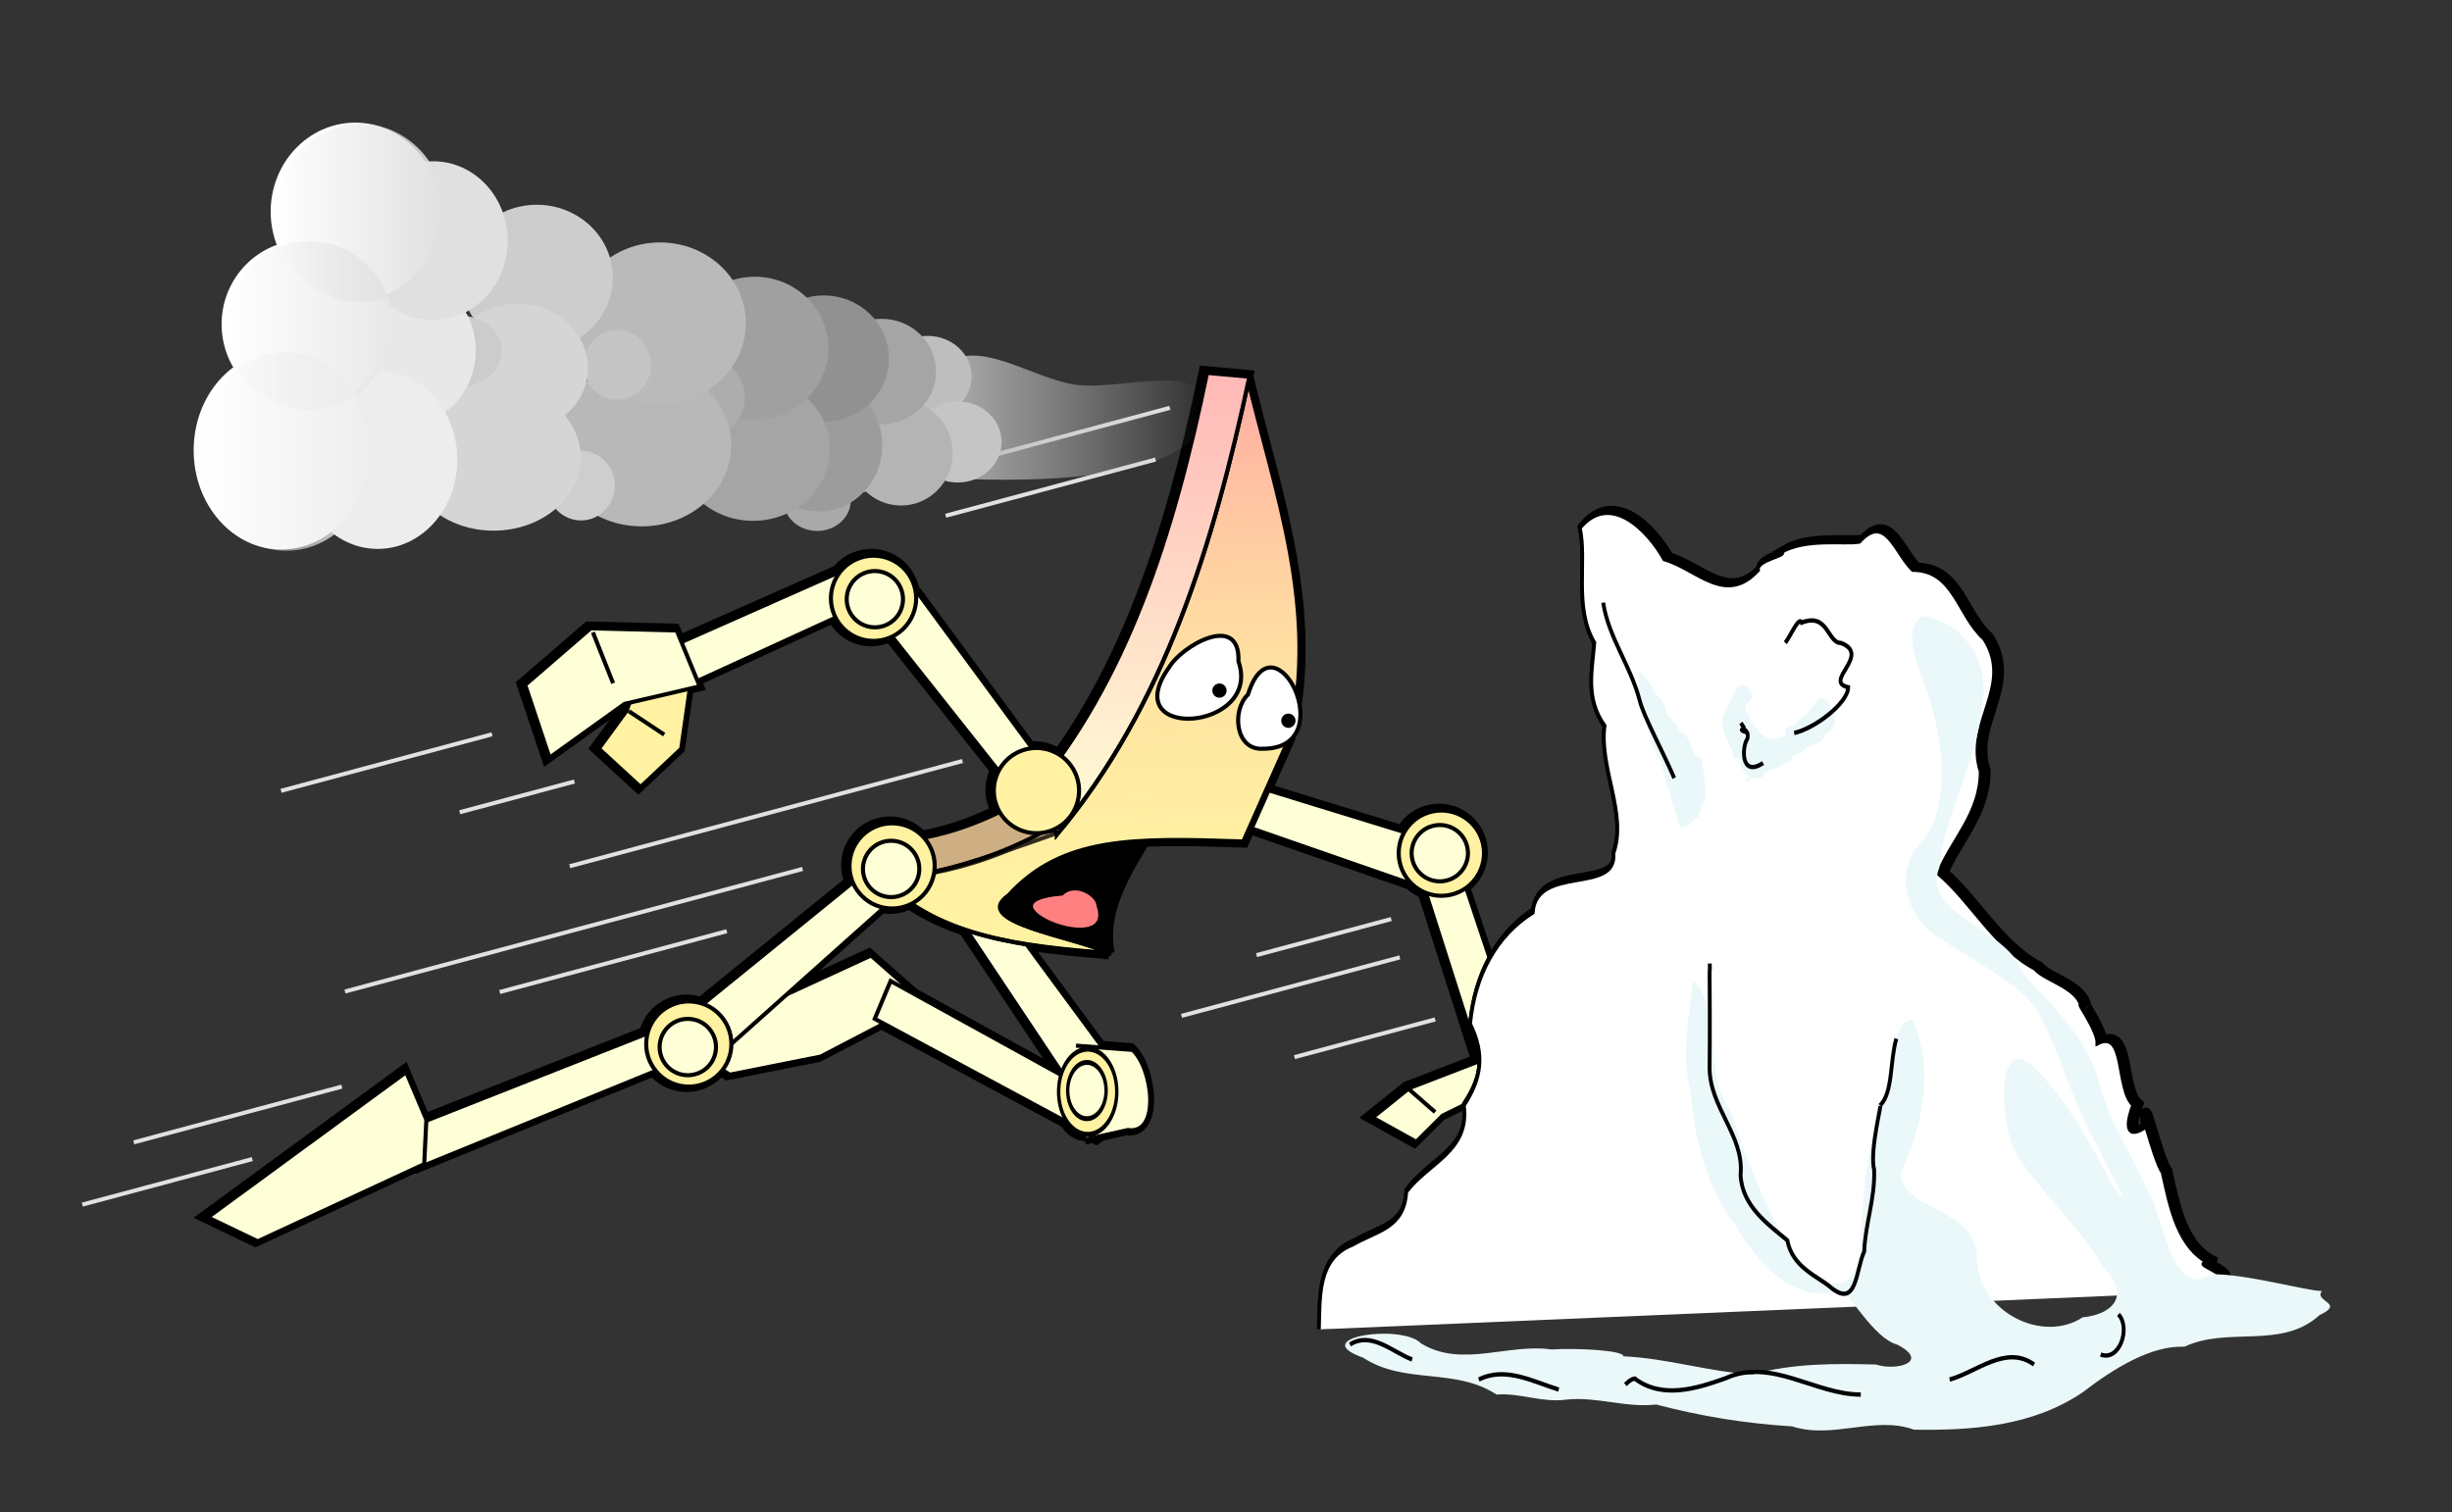 <?xml version="1.0" encoding="UTF-8" standalone="no"?>
<!-- Created with Inkscape (http://www.inkscape.org/) -->

<svg
   width="599.665"
   height="369.93"
   id="svg41731"
   version="1.1"
   inkscape:version="1.1 (c4e8f9e, 2021-05-24)"
   sodipodi:docname="r-2022-Thermal-throttling.svg"
   xmlns:inkscape="http://www.inkscape.org/namespaces/inkscape"
   xmlns:sodipodi="http://sodipodi.sourceforge.net/DTD/sodipodi-0.dtd"
   xmlns:xlink="http://www.w3.org/1999/xlink"
   xmlns="http://www.w3.org/2000/svg"
   xmlns:svg="http://www.w3.org/2000/svg"
   xmlns:rdf="http://www.w3.org/1999/02/22-rdf-syntax-ns#"
   xmlns:cc="http://creativecommons.org/ns#"
   xmlns:dc="http://purl.org/dc/elements/1.1/">
  <rect width="100%" height="100%" fill="#333333" stroke="none"/>
  <defs
     id="defs41733">
    <linearGradient
       inkscape:collect="always"
       id="linearGradient9470">
      <stop
         style="stop-color:#ededed;stop-opacity:1;"
         offset="0"
         id="stop9466" />
      <stop
         style="stop-color:#ededed;stop-opacity:0;"
         offset="1"
         id="stop9468" />
    </linearGradient>
    <linearGradient
       inkscape:collect="always"
       id="linearGradient9462">
      <stop
         style="stop-color:#e8e8e8;stop-opacity:1;"
         offset="0"
         id="stop9458" />
      <stop
         style="stop-color:#e8e8e8;stop-opacity:0;"
         offset="1"
         id="stop9460" />
    </linearGradient>
    <linearGradient
       inkscape:collect="always"
       id="linearGradient9454">
      <stop
         style="stop-color:#e0e0e0;stop-opacity:1;"
         offset="0"
         id="stop9450" />
      <stop
         style="stop-color:#e0e0e0;stop-opacity:0;"
         offset="1"
         id="stop9452" />
    </linearGradient>
    <linearGradient
       inkscape:collect="always"
       id="linearGradient3787">
      <stop
         style="stop-color:#b4b4b4;stop-opacity:1"
         offset="0"
         id="stop3783" />
      <stop
         style="stop-color:#c8c8c8;stop-opacity:0;"
         offset="1"
         id="stop3785" />
    </linearGradient>
    <linearGradient
       inkscape:collect="always"
       id="linearGradient2327">
      <stop
         style="stop-color:#ffb8b7;stop-opacity:1"
         offset="0"
         id="stop2323" />
      <stop
         style="stop-color:#ffb8b7;stop-opacity:0"
         offset="1"
         id="stop2325" />
    </linearGradient>
    <linearGradient
       inkscape:collect="always"
       id="linearGradient1544">
      <stop
         style="stop-color:#ffa9a2;stop-opacity:1"
         offset="0"
         id="stop1540" />
      <stop
         style="stop-color:#fff2a2;stop-opacity:0;"
         offset="1"
         id="stop1542" />
    </linearGradient>
    <linearGradient
       inkscape:collect="always"
       xlink:href="#linearGradient1544"
       id="linearGradient1337"
       x1="912.458"
       y1="-674.988"
       x2="913.984"
       y2="-535.136"
       gradientUnits="userSpaceOnUse"
       gradientTransform="translate(171.122,-301.225)" />
    <linearGradient
       inkscape:collect="always"
       xlink:href="#linearGradient2327"
       id="linearGradient2329"
       x1="1039.118"
       y1="-735.486"
       x2="1039.02"
       y2="-622.975"
       gradientUnits="userSpaceOnUse"
       gradientTransform="translate(54.988,-242.853)" />
    <linearGradient
       inkscape:collect="always"
       xlink:href="#linearGradient3787"
       id="linearGradient3789"
       x1="1081.038"
       y1="-567.572"
       x2="1148.144"
       y2="-567.572"
       gradientUnits="userSpaceOnUse" />
    <linearGradient
       inkscape:collect="always"
       xlink:href="#linearGradient9454"
       id="linearGradient9456"
       x1="922.026"
       y1="-617.409"
       x2="963.413"
       y2="-617.409"
       gradientUnits="userSpaceOnUse"
       gradientTransform="translate(-1885.439)" />
    <linearGradient
       inkscape:collect="always"
       xlink:href="#linearGradient9462"
       id="linearGradient9464"
       x1="910.025"
       y1="-589.871"
       x2="950.598"
       y2="-589.871"
       gradientUnits="userSpaceOnUse"
       gradientTransform="translate(-1860.623)" />
    <linearGradient
       inkscape:collect="always"
       xlink:href="#linearGradient9470"
       id="linearGradient9472"
       x1="903.194"
       y1="-559.026"
       x2="946.08"
       y2="-559.026"
       gradientUnits="userSpaceOnUse"
       gradientTransform="translate(-1849.274)" />
  </defs>
  <sodipodi:namedview
     id="base"
     pagecolor="#ffffff"
     bordercolor="#ffffff"
     borderopacity="1"
     inkscape:pageopacity="1"
     inkscape:pageshadow="2"
     inkscape:zoom="1.9058166"
     inkscape:cx="214.60617"
     inkscape:cy="308.00445"
     inkscape:document-units="px"
     inkscape:current-layer="g43526-9"
     showgrid="false"
     fit-margin-top="30"
     fit-margin-left="20"
     fit-margin-right="30"
     fit-margin-bottom="20"
     inkscape:window-width="1656"
     inkscape:window-height="1565"
     inkscape:window-x="2184"
     inkscape:window-y="479"
     inkscape:window-maximized="0"
     showborder="true"
     inkscape:pagecheckerboard="0" />
  <g
     inkscape:label="Layer 1"
     inkscape:groupmode="layer"
     id="layer1"
     transform="translate(-240.856,-513.751)">
    <g
       id="g1693"
       transform="translate(3.8593747e-5)">
      <g
         transform="translate(-573.684,1583.075)"
         id="g43526"
         style="fill:#000000;stroke-width:3;stroke-miterlimit:4;stroke-dasharray:none">
        <g
           id="g13451-4-6-6-4-1"
           transform="matrix(0.241,0.971,0.971,-0.241,661.378,-1225.038)"
           style="fill:#000000;stroke-width:3;stroke-miterlimit:4;stroke-dasharray:none">
          <path
             style="fill:#000000;fill-opacity:1;stroke:#000000;stroke-width:3;stroke-linecap:butt;stroke-linejoin:miter;stroke-miterlimit:4;stroke-dasharray:none;stroke-opacity:1"
             d="m 449.872,346.378 32.471,49.806 -11.624,3.446 -30.103,-50.021 z"
             id="path13220-0-9-3-1-7-8"
             inkscape:connector-curvature="0" />
          <circle
             style="fill:#000000;fill-opacity:1;stroke:#000000;stroke-width:2.489;stroke-miterlimit:4;stroke-dasharray:none;stroke-opacity:1"
             id="path13222-1-2-9-3-1-32"
             transform="matrix(-1.206,0,0,1.206,939.552,-241.059)"
             cx="410.15"
             cy="488.828"
             r="8.647" />
          <path
             style="fill:#000000;fill-opacity:1;stroke:#000000;stroke-width:3;stroke-linecap:butt;stroke-linejoin:miter;stroke-miterlimit:4;stroke-dasharray:none;stroke-opacity:1"
             d="m 482.079,396.214 53.175,3.491 -7.852,9.821 -48.237,-3.791 z"
             id="path13263-5-7-4-6-6-6"
             inkscape:connector-curvature="0"
             sodipodi:nodetypes="ccccc" />
          <circle
             style="fill:#000000;fill-opacity:1;stroke:#000000;stroke-width:2.489;stroke-miterlimit:4;stroke-dasharray:none;stroke-opacity:1"
             id="path13222-9-6-9-9-8-6-9"
             transform="matrix(-1.205,0.04,0.04,1.205,949.657,-203.135)"
             cx="410.15"
             cy="488.828"
             r="8.647" />
          <circle
             style="fill:#000000;fill-opacity:1;stroke:#000000;stroke-width:3.766;stroke-miterlimit:4;stroke-dasharray:none;stroke-opacity:1"
             id="path13222-2-9-8-3-8-2-1-1"
             transform="matrix(-0.796,0.026,0.026,0.796,788.661,2.162)"
             cx="410.15"
             cy="488.828"
             r="8.647" />
          <path
             sodipodi:nodetypes="ccccccc"
             inkscape:connector-curvature="0"
             id="path22124-4-7"
             d="m 530.022,404.709 3.52,18.459 8.451,20.243 -9.506,2.12 -8.677,-18.127 -1.02,-20.053 z"
             style="fill:#000000;fill-opacity:1;stroke:#000000;stroke-width:3;stroke-linecap:butt;stroke-linejoin:miter;stroke-miterlimit:4;stroke-dasharray:none;stroke-opacity:1" />
          <path
             inkscape:connector-curvature="0"
             id="path22130-2-8"
             d="m 529.084,425.418 -5.202,1.428"
             style="fill:#000000;stroke:#000000;stroke-width:3;stroke-linecap:butt;stroke-linejoin:miter;stroke-miterlimit:4;stroke-dasharray:none;stroke-opacity:1" />
          <path
             inkscape:connector-curvature="0"
             id="path22126-2-15"
             d="m 526.478,399.78 2.373,-18.944 4.817,-10.431 8.341,8.948 -4.679,7.806 -3.278,15.201 z"
             style="fill:#000000;fill-opacity:1;stroke:#000000;stroke-width:3;stroke-linecap:butt;stroke-linejoin:miter;stroke-miterlimit:4;stroke-dasharray:none;stroke-opacity:1" />
          <path
             sodipodi:nodetypes="cc"
             inkscape:connector-curvature="0"
             id="path22128-7-9"
             d="m 536.056,385.573 -7.213,-5.041"
             style="fill:#000000;fill-opacity:1;stroke:#000000;stroke-width:3;stroke-linecap:butt;stroke-linejoin:miter;stroke-miterlimit:4;stroke-dasharray:none;stroke-opacity:1" />
        </g>
        <g
           id="g13362-9-6-7-6-6-5-5-8"
           transform="matrix(-0.985,-0.172,-0.172,0.985,1559.232,-1185.06)"
           style="fill:#000000;stroke-width:3;stroke-miterlimit:4;stroke-dasharray:none">
          <path
             sodipodi:nodetypes="cccccc"
             inkscape:connector-curvature="0"
             id="path41143"
             d="m 464.252,435.685 -14.845,9.088 22.704,17.389 21.165,8.192 13.336,-5.413 z"
             style="fill:#000000;fill-opacity:1;stroke:#000000;stroke-width:3;stroke-linecap:butt;stroke-linejoin:miter;stroke-miterlimit:4;stroke-dasharray:none;stroke-opacity:1" />
          <path
             sodipodi:nodetypes="ccccc"
             inkscape:connector-curvature="0"
             id="path13220-1-8-6-2-0-4-1-1"
             d="m 442.713,411.691 -42.612,40.733 9.874,7.034 43.754,-45.946 z"
             style="fill:#000000;fill-opacity:1;stroke:#000000;stroke-width:3;stroke-linecap:butt;stroke-linejoin:miter;stroke-miterlimit:4;stroke-dasharray:none;stroke-opacity:1" />
          <path
             sodipodi:nodetypes="ccccc"
             inkscape:connector-curvature="0"
             id="path13263-4-8-4-4-9-9-3-9"
             d="m 401.767,470.343 58.924,-19.551 -2.227,-9.781 -63.442,21.794 z"
             style="fill:#000000;fill-opacity:1;stroke:#000000;stroke-width:3;stroke-linecap:butt;stroke-linejoin:miter;stroke-miterlimit:4;stroke-dasharray:none;stroke-opacity:1" />
          <circle
             transform="matrix(-1.205,0.017,0.017,1.205,931.243,-182.024)"
             id="path13222-9-1-9-7-37-9-6-5-0-8"
             style="fill:#000000;fill-opacity:1;stroke:#000000;stroke-width:2.489;stroke-miterlimit:4;stroke-dasharray:none;stroke-opacity:1"
             cx="410.15"
             cy="488.828"
             r="8.647" />
          <circle
             transform="matrix(-0.797,0.012,0.012,0.797,766.455,20.241)"
             id="path13222-2-9-4-6-2-52-6-22-0-4-8"
             style="fill:#000000;fill-opacity:1;stroke:#000000;stroke-width:3.766;stroke-miterlimit:4;stroke-dasharray:none;stroke-opacity:1"
             cx="410.15"
             cy="488.828"
             r="8.647" />
          <path
             sodipodi:nodetypes="cccc"
             style="fill:#000000;fill-opacity:1;stroke:#000000;stroke-width:3;stroke-linecap:butt;stroke-linejoin:miter;stroke-miterlimit:4;stroke-dasharray:none;stroke-opacity:1"
             d="m 411.083,448.793 c -4.608,-0.451 -9.215,-0.902 -13.823,-1.352 -5.655,3.598 -10.403,19.287 -2.247,19.503 3.172,1.348 6.374,2.586 9.54,3.955"
             id="path21767-8-1-1-0-4-0-08"
             inkscape:connector-curvature="0" />
          <g
             id="g21251-5-5-7-8-8-0-1"
             transform="matrix(-0.152,0.988,-0.677,-0.089,804.062,170.337)"
             style="fill:#000000;stroke-width:3.631;stroke-miterlimit:4;stroke-dasharray:none">
            <circle
               transform="matrix(1.045,-0.601,0.601,1.045,-383.728,247.162)"
               id="path13222-9-1-9-7-3-2-2-0-5-2-7-6-2-7"
               style="fill:#000000;fill-opacity:1;stroke:#000000;stroke-width:3.012;stroke-miterlimit:4;stroke-dasharray:none;stroke-opacity:1"
               cx="410.15"
               cy="488.828"
               r="8.647" />
            <circle
               transform="matrix(0.69,-0.397,0.397,0.69,-138.69,336.731)"
               id="path13222-2-9-4-6-2-5-9-8-6-3-2-4-9-2-1"
               style="fill:#000000;fill-opacity:1;stroke:#000000;stroke-width:4.558;stroke-miterlimit:4;stroke-dasharray:none;stroke-opacity:1"
               cx="410.15"
               cy="488.828"
               r="8.647" />
          </g>
        </g>
        <path
           inkscape:connector-curvature="0"
           id="path40844-8-9"
           d="m 1085.661,-836.191 c -2.566,-12.416 7.341,-24.502 11.635,-32.65 -9.784,-8.356 -22.409,2.599 -31.735,6.897 -14.871,5.48 -10.039,22.11 4.452,22.068 5.149,1.497 10.38,2.696 15.649,3.685 z"
           style="fill:#000000;stroke:#000000;stroke-width:3;stroke-linecap:butt;stroke-linejoin:miter;stroke-miterlimit:4;stroke-dasharray:none;stroke-opacity:1" />
        <path
           sodipodi:nodetypes="cccccccc"
           inkscape:connector-curvature="0"
           id="path40842-3-6"
           d="m 1030.141,-854.07 c 11.846,-1.615 23.716,-3.267 40.464,-12.233 21.008,-25.272 37.954,-60.695 48.933,-111.04 6.892,28.911 17.679,57.174 10.351,88.455 l -11.292,25.407 c -26.651,-0.885 -44.174,-1.301 -57.402,13.174 -9.468,6.594 15.461,9.83 24.466,14.115 -21.085,-1.662 -41.815,-3.916 -55.52,-17.879 z"
           style="fill:#000000;fill-opacity:1;stroke:#000000;stroke-width:3;stroke-linecap:butt;stroke-linejoin:miter;stroke-miterlimit:4;stroke-dasharray:none;stroke-opacity:1" />
        <path
           sodipodi:nodetypes="ccccc"
           inkscape:connector-curvature="0"
           id="path40857-6-1"
           d="m 1029.2,-853.129 -0.941,-10.134 c 17.011,-0.675 27.916,-6.041 38.219,-11.871 l 5.067,9.772 c -14.115,5.059 -28.23,9.66 -42.346,12.233 z"
           style="fill:#000000;fill-opacity:1;stroke:#000000;stroke-width:3;stroke-linecap:butt;stroke-linejoin:miter;stroke-miterlimit:4;stroke-dasharray:none;stroke-opacity:1" />
        <path
           sodipodi:nodetypes="ccccc"
           inkscape:connector-curvature="0"
           id="path40859-7-4"
           d="m 1072.487,-865.362 -6.37,-9.772 c 23.332,-27.587 34.771,-63.035 43.07,-103.149 l 10.351,0.941 c -8.828,41.244 -20.826,80.677 -47.051,111.981 z"
           style="fill:#000000;fill-opacity:1;stroke:#000000;stroke-width:3;stroke-linecap:butt;stroke-linejoin:miter;stroke-miterlimit:4;stroke-dasharray:none;stroke-opacity:1" />
        <path
           inkscape:transform-center-x="-9.0994624"
           inkscape:connector-curvature="0"
           id="path40861-0-9"
           d="m 1073.647,-850.914 c -22.809,1.888 13.929,17.061 8.97,2.828 -0.084,-2.464 -5.521,-6.023 -8.97,-2.828 z"
           style="fill:#000000;fill-opacity:1;stroke:#000000;stroke-width:3;stroke-linecap:butt;stroke-linejoin:miter;stroke-miterlimit:4;stroke-dasharray:none;stroke-opacity:1" />
        <g
           id="g13362-9-6-7-6-6-5-5"
           transform="matrix(-0.985,-0.172,-0.172,0.985,1542.009,-1188.854)"
           style="fill:#000000;stroke-width:3;stroke-miterlimit:4;stroke-dasharray:none">
          <path
             sodipodi:nodetypes="ccccc"
             inkscape:connector-curvature="0"
             id="path13220-1-8-6-2-0-4-1"
             d="m 440.733,418.322 36.555,46.246 7.93,-9.171 -41.638,-47.872 z"
             style="fill:#000000;fill-opacity:1;stroke:#000000;stroke-width:3;stroke-linecap:butt;stroke-linejoin:miter;stroke-miterlimit:4;stroke-dasharray:none;stroke-opacity:1" />
          <path
             sodipodi:nodetypes="ccccc"
             inkscape:connector-curvature="0"
             id="path13263-4-8-4-4-9-9-3"
             d="m 483.976,467.273 62.131,38.994 5.751,-8.219 -66.827,-40.835 z"
             style="fill:#000000;fill-opacity:1;stroke:#000000;stroke-width:3;stroke-linecap:butt;stroke-linejoin:miter;stroke-miterlimit:4;stroke-dasharray:none;stroke-opacity:1" />
          <path
             inkscape:connector-curvature="0"
             id="path41045"
             d="m 546.86,494.756 -1.353,10.785 36.864,25.612 13.043,-3.678 -41.688,-43.355 z"
             style="fill:#000000;fill-opacity:1;stroke:#000000;stroke-width:3;stroke-linecap:butt;stroke-linejoin:miter;stroke-miterlimit:4;stroke-dasharray:none;stroke-opacity:1" />
          <circle
             transform="matrix(-1.205,0.017,0.017,1.205,972.732,-130.544)"
             id="path13222-9-1-9-7-37-9-6-5-5"
             style="fill:#000000;fill-opacity:1;stroke:#000000;stroke-width:2.489;stroke-miterlimit:4;stroke-dasharray:none;stroke-opacity:1"
             cx="410.15"
             cy="488.828"
             r="8.647" />
          <circle
             transform="matrix(-0.797,0.012,0.012,0.797,807.944,71.721)"
             id="path13222-2-9-4-6-2-52-6-22-0-5"
             style="fill:#000000;fill-opacity:1;stroke:#000000;stroke-width:3.766;stroke-miterlimit:4;stroke-dasharray:none;stroke-opacity:1"
             cx="410.15"
             cy="488.828"
             r="8.647" />
          <circle
             transform="matrix(-1.205,0.017,0.017,1.205,931.243,-182.024)"
             id="path13222-9-1-9-7-37-9-6-5-0"
             style="fill:#000000;fill-opacity:1;stroke:#000000;stroke-width:2.489;stroke-miterlimit:4;stroke-dasharray:none;stroke-opacity:1"
             cx="410.15"
             cy="488.828"
             r="8.647" />
          <circle
             transform="matrix(-0.797,0.012,0.012,0.797,766.455,20.241)"
             id="path13222-2-9-4-6-2-52-6-22-0-4"
             style="fill:#000000;fill-opacity:1;stroke:#000000;stroke-width:3.766;stroke-miterlimit:4;stroke-dasharray:none;stroke-opacity:1"
             cx="410.15"
             cy="488.828"
             r="8.647" />
        </g>
        <g
           id="g13451-4-6-6-1-5"
           transform="matrix(0.351,-0.936,-0.936,-0.351,1237.463,-337.342)"
           style="fill:#000000;stroke-width:3;stroke-miterlimit:4;stroke-dasharray:none">
          <path
             style="fill:#000000;fill-opacity:1;stroke:#000000;stroke-width:3;stroke-linecap:butt;stroke-linejoin:miter;stroke-miterlimit:4;stroke-dasharray:none;stroke-opacity:1"
             d="m 449.872,346.378 32.471,49.806 -11.624,3.446 -30.103,-50.021 z"
             id="path13220-0-9-3-1-0-6"
             inkscape:connector-curvature="0" />
          <circle
             style="fill:#000000;fill-opacity:1;stroke:#000000;stroke-width:2.489;stroke-miterlimit:4;stroke-dasharray:none;stroke-opacity:1"
             id="path13222-1-2-9-3-3-8"
             transform="matrix(-1.206,0,0,1.206,939.552,-241.059)"
             cx="410.15"
             cy="488.828"
             r="8.647" />
          <path
             style="fill:#000000;fill-opacity:1;stroke:#000000;stroke-width:3;stroke-linecap:butt;stroke-linejoin:miter;stroke-miterlimit:4;stroke-dasharray:none;stroke-opacity:1"
             d="m 479.423,410.983 -37.313,38.046 -2.328,-12.357 34.321,-34.106 z"
             id="path13263-5-7-4-6-7-9"
             inkscape:connector-curvature="0"
             sodipodi:nodetypes="ccccc" />
          <circle
             style="fill:#000000;fill-opacity:1;stroke:#000000;stroke-width:2.489;stroke-miterlimit:4;stroke-dasharray:none;stroke-opacity:1"
             id="path13222-9-6-9-9-8-2-4"
             transform="matrix(-1.205,0.04,0.04,1.205,949.657,-203.135)"
             cx="410.15"
             cy="488.828"
             r="8.647" />
          <circle
             style="fill:#000000;fill-opacity:1;stroke:#000000;stroke-width:3.766;stroke-miterlimit:4;stroke-dasharray:none;stroke-opacity:1"
             id="path13222-2-9-8-3-8-2-4-0"
             transform="matrix(-0.796,0.026,0.026,0.796,788.661,2.162)"
             cx="410.15"
             cy="488.828"
             r="8.647" />
          <path
             sodipodi:nodetypes="ccccccc"
             inkscape:connector-curvature="0"
             id="path22126-7-2"
             d="m 438.777,436.702 -14.797,-3.269 -12.251,6.028 5.198,12.853 11.114,-3.104 16.563,0.36 z"
             style="fill:#000000;fill-opacity:1;stroke:#000000;stroke-width:3;stroke-linecap:butt;stroke-linejoin:miter;stroke-miterlimit:4;stroke-dasharray:none;stroke-opacity:1" />
          <path
             sodipodi:nodetypes="ccccccc"
             inkscape:connector-curvature="0"
             id="path22124-9-7"
             d="m 439.877,434.567 -10.466,15.7 -18.793,12.573 14.59,11.828 18.595,-10.138 6.901,-19.893 z"
             style="fill:#000000;fill-opacity:1;stroke:#000000;stroke-width:3;stroke-linecap:butt;stroke-linejoin:miter;stroke-miterlimit:4;stroke-dasharray:none;stroke-opacity:1" />
          <path
             sodipodi:nodetypes="cc"
             inkscape:connector-curvature="0"
             id="path22128-6-8"
             d="m 433.152,454.667 9.917,8.998"
             style="fill:#000000;stroke:#000000;stroke-width:3;stroke-linecap:butt;stroke-linejoin:miter;stroke-miterlimit:4;stroke-dasharray:none;stroke-opacity:1" />
          <path
             sodipodi:nodetypes="cc"
             inkscape:connector-curvature="0"
             id="path22130-5-5"
             d="m 428.096,448.687 -2.331,-10.138"
             style="fill:#000000;stroke:#000000;stroke-width:3;stroke-linecap:butt;stroke-linejoin:miter;stroke-miterlimit:4;stroke-dasharray:none;stroke-opacity:1" />
        </g>
        <path
           inkscape:connector-curvature="0"
           style="fill:#000000;fill-opacity:1;stroke:#ffffff;stroke-width:3;stroke-linecap:round;stroke-linejoin:miter;stroke-miterlimit:4;stroke-dasharray:none;stroke-dashoffset:1.8;stroke-opacity:1"
           d="m 1090.92,-888.917 c 1.409,3.162 5.355,4.902 8.64,3.811 4.126,-0.227 8.079,-2.549 10.28,-6.047 0.678,-2.5 -1.554,-5.283 -4.141,-5.164 -5.211,-1.217 -11.032,0.91 -14.23,5.201 -0.351,0.676 -0.569,1.433 -0.55,2.2 z"
           id="path5758-46-40-8-0" />
        <path
           inkscape:connector-curvature="0"
           style="fill:#000000;fill-opacity:1;stroke:#ffffff;stroke-width:3;stroke-linecap:round;stroke-linejoin:miter;stroke-miterlimit:4;stroke-dasharray:none;stroke-dashoffset:1.8;stroke-opacity:1"
           d="m 1114.218,-894.954 c 1.246,3.178 4.633,4.972 7.417,3.928 3.513,-0.168 6.848,-2.43 8.675,-5.892 0.542,-2.486 -1.399,-5.298 -3.602,-5.216 -4.458,-1.29 -9.388,0.752 -12.052,4.991 -0.289,0.67 -0.465,1.423 -0.438,2.189 z"
           id="path5758-4-0-3-2-1" />
        <path
           inkscape:connector-curvature="0"
           style="fill:#000000;stroke:#000000;stroke-width:3;stroke-linecap:butt;stroke-linejoin:miter;stroke-miterlimit:4;stroke-dasharray:none;stroke-opacity:1"
           d="m 1129.098,-902.904 c -1.878,-0.839 -3.877,-1.221 -5.862,-1.28 -2.375,0.953 -4.843,1.57 -7.235,2.464 0.048,0.941 -0.952,0.684 -1.45,0.795"
           id="path5782-2-9-8-1" />
        <path
           inkscape:connector-curvature="0"
           style="fill:#000000;stroke:#000000;stroke-width:3;stroke-linecap:butt;stroke-linejoin:miter;stroke-miterlimit:4;stroke-dasharray:none;stroke-opacity:1"
           d="m 1107.634,-898.696 c -5.21,-0.785 -10.412,1.328 -14.598,4.293"
           id="path5784-6-1-7-6" />
        <path
           inkscape:connector-curvature="0"
           style="fill:#000000;stroke:#000000;stroke-width:3;stroke-linecap:butt;stroke-linejoin:miter;stroke-miterlimit:4;stroke-dasharray:none;stroke-opacity:1"
           d="m 1127.306,-890.906 c -2.454,2.169 -5.688,3.049 -8.779,2.538 -0.909,0.124 -1.817,0.285 -2.737,0.305"
           id="path5788-6-9-7-6" />
        <path
           inkscape:connector-curvature="0"
           style="fill:#000000;stroke:#000000;stroke-width:3;stroke-linecap:butt;stroke-linejoin:miter;stroke-miterlimit:4;stroke-dasharray:none;stroke-opacity:1"
           d="m 1106.265,-885.781 c -4.402,3.077 -9.956,3.98 -15.225,3.777"
           id="path5790-4-0-4-3" />
        <path
           sodipodi:type="arc"
           style="fill:#000000;fill-opacity:1;stroke:#000000;stroke-width:4.003;stroke-linecap:round;stroke-linejoin:miter;stroke-miterlimit:4;stroke-dasharray:none;stroke-dashoffset:1.8;stroke-opacity:1"
           id="path5796-34-13-7-2"
           sodipodi:cx="283.33334"
           sodipodi:cy="569.60358"
           sodipodi:rx="5.1724138"
           sodipodi:ry="5.1724138"
           d="m 288.506,569.604 a 5.172,5.172 0 0 1 -2.586,4.479 5.172,5.172 0 0 1 -5.172,0 5.172,5.172 0 0 1 -2.586,-4.479 h 5.172 z"
           transform="matrix(-0.75,0.072,-0.071,-0.741,1356.819,-482.134)"
           sodipodi:start="0"
           sodipodi:end="3.1415927"
           sodipodi:arc-type="slice" />
        <path
           sodipodi:type="arc"
           style="fill:#000000;fill-opacity:1;stroke:#000000;stroke-width:4.34;stroke-linecap:round;stroke-linejoin:miter;stroke-miterlimit:4;stroke-dasharray:none;stroke-dashoffset:1.8;stroke-opacity:1"
           id="path5796-34-4-2-8-9"
           sodipodi:cx="283.33334"
           sodipodi:cy="569.60358"
           sodipodi:rx="5.1724138"
           sodipodi:ry="5.1724138"
           d="m 288.506,569.604 a 5.172,5.172 0 0 1 -2.586,4.479 5.172,5.172 0 0 1 -5.172,0 5.172,5.172 0 0 1 -2.586,-4.479 h 5.172 z"
           transform="matrix(-0.638,0.062,-0.071,-0.741,1346.159,-484.15)"
           sodipodi:start="0"
           sodipodi:end="3.1415927"
           sodipodi:arc-type="slice" />
        <path
           inkscape:connector-curvature="0"
           style="fill:#000000;stroke:#000000;stroke-width:3;stroke-linecap:butt;stroke-linejoin:miter;stroke-miterlimit:4;stroke-dasharray:none;stroke-opacity:1"
           d="m 1131.225,-912.018 -9.559,-10.345"
           id="path7504-0-5-8" />
        <path
           inkscape:connector-curvature="0"
           style="fill:#000000;stroke:#000000;stroke-width:3;stroke-linecap:butt;stroke-linejoin:miter;stroke-miterlimit:4;stroke-dasharray:none;stroke-opacity:1"
           d="m 1099.829,-906.797 10.044,-12.685"
           id="path7506-4-0-7" />
      </g>
      <path
         style="fill:none;stroke:#e1e1e1;stroke-width:1px;stroke-linecap:butt;stroke-linejoin:miter;stroke-opacity:1"
         d="M 273.568,793.199 324.457,779.563"
         id="path41165"
         inkscape:connector-curvature="0" />
      <path
         style="fill:none;stroke:#e1e1e1;stroke-width:1px;stroke-linecap:butt;stroke-linejoin:miter;stroke-opacity:1"
         d="m 260.986,808.43 41.576,-11.14"
         id="path41167"
         inkscape:connector-curvature="0" />
      <path
         style="fill:none;stroke:#e1e1e1;stroke-width:1px;stroke-linecap:butt;stroke-linejoin:miter;stroke-opacity:1"
         d="m 380.191,725.649 96.051,-25.737"
         id="path41169"
         inkscape:connector-curvature="0" />
      <path
         style="fill:none;stroke:#e1e1e1;stroke-width:1px;stroke-linecap:butt;stroke-linejoin:miter;stroke-opacity:1"
         d="M 437.145,726.311 325.227,756.3"
         id="path41173"
         inkscape:connector-curvature="0" />
      <path
         style="fill:none;stroke:#e1e1e1;stroke-width:1px;stroke-linecap:butt;stroke-linejoin:miter;stroke-opacity:1"
         d="M 418.602,741.543 363.057,756.426"
         id="path41175"
         inkscape:connector-curvature="0" />
      <path
         style="fill:none;stroke:#e1e1e1;stroke-width:1px;stroke-linecap:butt;stroke-linejoin:miter;stroke-opacity:1"
         d="m 309.594,707.202 51.599,-13.826"
         id="path41591"
         inkscape:connector-curvature="0" />
      <path
         style="fill:none;stroke:#e1e1e1;stroke-width:1px;stroke-linecap:butt;stroke-linejoin:miter;stroke-opacity:1"
         d="m 353.287,712.445 28.056,-7.518"
         id="path41593"
         inkscape:connector-curvature="0" />
      <path
         style="fill:none;stroke:#e1e1e1;stroke-width:1px;stroke-linecap:butt;stroke-linejoin:miter;stroke-opacity:1"
         d="m 428.438,639.916 98.524,-26.399"
         id="path41595"
         inkscape:connector-curvature="0" />
      <path
         style="fill:none;stroke:#e1e1e1;stroke-width:1px;stroke-linecap:butt;stroke-linejoin:miter;stroke-opacity:1"
         d="m 472.13,639.916 51.322,-13.752"
         id="path41597"
         inkscape:connector-curvature="0" />
      <path
         style="fill:none;stroke:#e1e1e1;stroke-width:1px;stroke-linecap:butt;stroke-linejoin:miter;stroke-opacity:1"
         d="m 529.804,762.254 53.389,-14.306"
         id="path41599"
         inkscape:connector-curvature="0" />
      <path
         style="fill:none;stroke:#e1e1e1;stroke-width:1px;stroke-linecap:butt;stroke-linejoin:miter;stroke-opacity:1"
         d="m 548.155,747.399 32.948,-8.828"
         id="path41601"
         inkscape:connector-curvature="0" />
      <path
         style="fill:none;stroke:#e1e1e1;stroke-width:1px;stroke-linecap:butt;stroke-linejoin:miter;stroke-opacity:1"
         d="m 591.847,763.128 -34.419,9.222"
         id="path41603"
         inkscape:connector-curvature="0" />
      <g
         transform="translate(-573.13,1583.245)"
         id="g43526-9">
        <g
           id="g13451-4-6-6-4-1-8"
           transform="matrix(0.241,0.971,0.971,-0.241,661.378,-1225.038)">
          <path
             style="fill:#ffffd7;fill-opacity:1;stroke:#000000;stroke-width:1px;stroke-linecap:butt;stroke-linejoin:miter;stroke-opacity:1"
             d="m 449.872,346.378 32.471,49.806 -11.624,3.446 -30.103,-50.021 z"
             id="path13220-0-9-3-1-7-8-3"
             inkscape:connector-curvature="0" />
          <circle
             style="fill:#fff2a2;fill-opacity:1;stroke:#000000;stroke-width:0.83;stroke-miterlimit:4;stroke-dasharray:none;stroke-opacity:1"
             id="path13222-1-2-9-3-1-32-7"
             transform="matrix(-1.206,0,0,1.206,939.552,-241.059)"
             cx="410.15"
             cy="488.828"
             r="8.647" />
          <path
             style="fill:#ffffd7;fill-opacity:1;stroke:#000000;stroke-width:1;stroke-linecap:butt;stroke-linejoin:miter;stroke-miterlimit:4;stroke-dasharray:none;stroke-opacity:1"
             d="m 482.079,396.214 53.175,3.491 -7.852,9.821 -48.237,-3.791 z"
             id="path13263-5-7-4-6-6-6-2"
             inkscape:connector-curvature="0"
             sodipodi:nodetypes="ccccc" />
          <circle
             style="fill:#fff2a2;fill-opacity:1;stroke:#000000;stroke-width:0.83;stroke-miterlimit:4;stroke-dasharray:none;stroke-opacity:1"
             id="path13222-9-6-9-9-8-6-9-4"
             transform="matrix(-1.205,0.04,0.04,1.205,949.657,-203.135)"
             cx="410.15"
             cy="488.828"
             r="8.647" />
          <circle
             style="fill:#ffffd7;fill-opacity:1;stroke:#000000;stroke-width:1.255;stroke-miterlimit:4;stroke-dasharray:none;stroke-opacity:1"
             id="path13222-2-9-8-3-8-2-1-1-8"
             transform="matrix(-0.796,0.026,0.026,0.796,788.661,2.162)"
             cx="410.15"
             cy="488.828"
             r="8.647" />
          <path
             sodipodi:nodetypes="ccccccc"
             inkscape:connector-curvature="0"
             id="path22124-4-7-8"
             d="m 530.022,404.709 3.52,18.459 8.451,20.243 -9.506,2.12 -8.677,-18.127 -1.02,-20.053 z"
             style="fill:#fff2a2;fill-opacity:1;stroke:#000000;stroke-width:1;stroke-linecap:butt;stroke-linejoin:miter;stroke-miterlimit:4;stroke-dasharray:none;stroke-opacity:1" />
          <path
             inkscape:connector-curvature="0"
             id="path22130-2-8-4"
             d="m 529.084,425.418 -5.202,1.428"
             style="fill:none;stroke:#000000;stroke-width:1;stroke-linecap:butt;stroke-linejoin:miter;stroke-miterlimit:4;stroke-dasharray:none;stroke-opacity:1" />
          <path
             inkscape:connector-curvature="0"
             id="path22126-2-15-0"
             d="m 526.478,399.78 2.373,-18.944 4.817,-10.431 8.341,8.948 -4.679,7.806 -3.278,15.201 z"
             style="fill:#ffffd7;fill-opacity:1;stroke:#000000;stroke-width:1;stroke-linecap:butt;stroke-linejoin:miter;stroke-miterlimit:4;stroke-dasharray:none;stroke-opacity:1" />
          <path
             sodipodi:nodetypes="cc"
             inkscape:connector-curvature="0"
             id="path22128-7-9-4"
             d="m 536.056,385.573 -7.213,-5.041"
             style="fill:#ffffd7;fill-opacity:1;stroke:#000000;stroke-width:1;stroke-linecap:butt;stroke-linejoin:miter;stroke-miterlimit:4;stroke-dasharray:none;stroke-opacity:1" />
        </g>
        <g
           id="g13362-9-6-7-6-6-5-5-8-7"
           transform="matrix(-0.985,-0.172,-0.172,0.985,1559.232,-1185.06)">
          <path
             sodipodi:nodetypes="cccccc"
             inkscape:connector-curvature="0"
             id="path41143-7"
             d="m 464.252,435.685 -14.845,9.088 22.704,17.389 21.165,8.192 13.336,-5.413 z"
             style="fill:#ffffd7;fill-opacity:1;stroke:#000000;stroke-width:1px;stroke-linecap:butt;stroke-linejoin:miter;stroke-opacity:1" />
          <path
             sodipodi:nodetypes="ccccc"
             inkscape:connector-curvature="0"
             id="path13220-1-8-6-2-0-4-1-1-8"
             d="m 442.713,411.691 -42.612,40.733 9.874,7.034 43.754,-45.946 z"
             style="fill:#ffffd7;fill-opacity:1;stroke:#000000;stroke-width:1px;stroke-linecap:butt;stroke-linejoin:miter;stroke-opacity:1" />
          <path
             sodipodi:nodetypes="ccccc"
             inkscape:connector-curvature="0"
             id="path13263-4-8-4-4-9-9-3-9-4"
             d="m 401.767,470.343 58.924,-19.551 -2.227,-9.781 -63.442,21.794 z"
             style="fill:#ffffd7;fill-opacity:1;stroke:#000000;stroke-width:1px;stroke-linecap:butt;stroke-linejoin:miter;stroke-opacity:1" />
          <circle
             transform="matrix(-1.205,0.017,0.017,1.205,931.243,-182.024)"
             id="path13222-9-1-9-7-37-9-6-5-0-8-4"
             style="fill:#fff2a2;fill-opacity:1;stroke:#000000;stroke-width:0.83;stroke-miterlimit:4;stroke-dasharray:none;stroke-opacity:1"
             cx="410.15"
             cy="488.828"
             r="8.647" />
          <circle
             transform="matrix(-0.797,0.012,0.012,0.797,766.455,20.241)"
             id="path13222-2-9-4-6-2-52-6-22-0-4-8-7"
             style="fill:#ffffd7;fill-opacity:1;stroke:#000000;stroke-width:1.255;stroke-miterlimit:4;stroke-dasharray:none;stroke-opacity:1"
             cx="410.15"
             cy="488.828"
             r="8.647" />
          <path
             sodipodi:nodetypes="cccc"
             style="fill:#ffffd7;fill-opacity:1;stroke:#000000;stroke-width:1;stroke-linecap:butt;stroke-linejoin:miter;stroke-miterlimit:4;stroke-dasharray:none;stroke-opacity:1"
             d="m 411.083,448.793 c -4.608,-0.451 -9.215,-0.902 -13.823,-1.352 -5.655,3.598 -10.403,19.287 -2.247,19.503 3.172,1.348 6.374,2.586 9.54,3.955"
             id="path21767-8-1-1-0-4-0-08-4"
             inkscape:connector-curvature="0" />
          <g
             id="g21251-5-5-7-8-8-0-1-6"
             transform="matrix(-0.152,0.988,-0.677,-0.089,804.062,170.337)"
             style="stroke-width:1.21;stroke-miterlimit:4;stroke-dasharray:none">
            <circle
               transform="matrix(1.045,-0.601,0.601,1.045,-383.728,247.162)"
               id="path13222-9-1-9-7-3-2-2-0-5-2-7-6-2-7-5"
               style="fill:#fff2a2;fill-opacity:1;stroke:#000000;stroke-width:1.004;stroke-miterlimit:4;stroke-dasharray:none;stroke-opacity:1"
               cx="410.15"
               cy="488.828"
               r="8.647" />
            <circle
               transform="matrix(0.69,-0.397,0.397,0.69,-138.69,336.731)"
               id="path13222-2-9-4-6-2-5-9-8-6-3-2-4-9-2-1-6"
               style="fill:#ffffd7;fill-opacity:1;stroke:#000000;stroke-width:1.519;stroke-miterlimit:4;stroke-dasharray:none;stroke-opacity:1"
               cx="410.15"
               cy="488.828"
               r="8.647" />
          </g>
        </g>
        <path
           inkscape:connector-curvature="0"
           id="path40844-8-9-0"
           d="m 1085.661,-836.191 c -2.566,-12.416 7.341,-24.502 11.635,-32.65 -9.784,-8.356 -22.409,2.599 -31.735,6.897 -14.871,5.48 -10.039,22.11 4.452,22.068 5.149,1.497 10.38,2.696 15.649,3.685 z"
           style="fill:#000000;stroke:#000000;stroke-width:1;stroke-linecap:butt;stroke-linejoin:miter;stroke-miterlimit:4;stroke-dasharray:none;stroke-opacity:1" />
        <path
           sodipodi:nodetypes="cccccccc"
           inkscape:connector-curvature="0"
           id="path40842-3-6-2"
           d="m 1030.141,-854.07 c 11.846,-1.615 23.716,-3.267 40.464,-12.233 21.008,-25.272 37.954,-60.695 48.933,-111.04 6.892,28.911 17.679,57.174 10.351,88.455 l -11.292,25.407 c -26.651,-0.885 -44.174,-1.301 -57.402,13.174 -9.468,6.594 15.461,9.83 24.466,14.115 -21.085,-1.662 -41.815,-3.916 -55.52,-17.879 z"
           style="fill:#fff2a2;fill-opacity:1;stroke:#000000;stroke-width:1;stroke-linecap:butt;stroke-linejoin:miter;stroke-miterlimit:4;stroke-dasharray:none;stroke-opacity:1" />
        <path
           sodipodi:nodetypes="ccccc"
           inkscape:connector-curvature="0"
           id="path40857-6-1-6"
           d="m 1029.2,-853.129 -0.941,-10.134 c 17.011,-0.675 27.916,-6.041 38.219,-11.871 l 5.067,9.772 c -14.115,5.059 -28.23,9.66 -42.346,12.233 z"
           style="fill:#ceae83;fill-opacity:1;stroke:#000000;stroke-width:1;stroke-linecap:butt;stroke-linejoin:miter;stroke-miterlimit:4;stroke-dasharray:none;stroke-opacity:1" />
        <path
           inkscape:transform-center-x="-9.0994624"
           inkscape:connector-curvature="0"
           id="path40861-0-9-9"
           d="m 1073.647,-850.914 c -22.809,1.888 13.929,17.061 8.97,2.828 -0.084,-2.464 -5.521,-6.023 -8.97,-2.828 z"
           style="fill:#ff8080;fill-opacity:1;stroke:#000000;stroke-width:1;stroke-linecap:butt;stroke-linejoin:miter;stroke-miterlimit:4;stroke-dasharray:none;stroke-opacity:1" />
        <path
           sodipodi:nodetypes="cccccccc"
           inkscape:connector-curvature="0"
           id="path40842-3-6-2-6"
           d="m 1029.586,-854.24 c 11.846,-1.615 23.716,-3.267 40.464,-12.233 21.008,-25.272 37.954,-60.695 48.933,-111.04 6.892,28.911 17.679,57.174 10.351,88.455 l -11.292,25.407 c -26.651,-0.885 -44.174,-1.301 -57.402,13.174 -9.468,6.594 15.461,9.83 24.466,14.115 -21.085,-1.662 -41.815,-3.916 -55.52,-17.879 z"
           style="fill:url(#linearGradient1337);fill-opacity:1;stroke:#000000;stroke-width:1;stroke-linecap:butt;stroke-linejoin:miter;stroke-miterlimit:4;stroke-dasharray:none;stroke-opacity:1" />
        <path
           inkscape:connector-curvature="0"
           id="path33928-6"
           d="m 1119.191,-899.581 c 6.369,-20.537 23.177,13.2 3.746,13.245 -6.933,0.493 -7.746,-9.492 -3.746,-13.245 z"
           style="fill:#ffffff;stroke:#000000;stroke-width:1px;stroke-linecap:butt;stroke-linejoin:miter;stroke-opacity:1" />
        <path
           inkscape:connector-curvature="0"
           id="path33930-0"
           d="m 1116.866,-907.721 c 5.885,17.09 -29.957,19.738 -16.991,1.513 3.049,-5.264 17.464,-13.631 16.991,-1.513 z"
           style="fill:#ffffff;stroke:#000000;stroke-width:1px;stroke-linecap:butt;stroke-linejoin:miter;stroke-opacity:1" />
        <circle
           id="path33954-3"
           style="fill:#000000;fill-opacity:1;stroke:#000000;stroke-width:0;stroke-linecap:round;stroke-miterlimit:4;stroke-dasharray:none;stroke-opacity:1"
           cx="-1129.075"
           cy="-893.186"
           r="1.744"
           transform="scale(-1,1)" />
        <circle
           id="path33954-1-1"
           style="fill:#000000;fill-opacity:1;stroke:#000000;stroke-width:0;stroke-linecap:round;stroke-miterlimit:4;stroke-dasharray:none;stroke-opacity:1"
           cx="-1112.215"
           cy="-900.558"
           r="1.744"
           transform="scale(-1,1)" />
        <g
           id="g13362-9-6-7-6-6-5-5-9"
           transform="matrix(-0.985,-0.172,-0.172,0.985,1542.009,-1188.854)">
          <path
             sodipodi:nodetypes="ccccc"
             inkscape:connector-curvature="0"
             id="path13220-1-8-6-2-0-4-1-6"
             d="m 440.733,418.322 36.555,46.246 7.93,-9.171 -41.638,-47.872 z"
             style="fill:#ffffd7;fill-opacity:1;stroke:#000000;stroke-width:1px;stroke-linecap:butt;stroke-linejoin:miter;stroke-opacity:1" />
          <path
             sodipodi:nodetypes="ccccc"
             inkscape:connector-curvature="0"
             id="path13263-4-8-4-4-9-9-3-3"
             d="m 483.976,467.273 62.131,38.994 5.751,-8.219 -66.827,-40.835 z"
             style="fill:#ffffd7;fill-opacity:1;stroke:#000000;stroke-width:1px;stroke-linecap:butt;stroke-linejoin:miter;stroke-opacity:1" />
          <path
             inkscape:connector-curvature="0"
             id="path41045-3"
             d="m 546.86,494.756 -1.353,10.785 36.864,25.612 13.043,-3.678 -41.688,-43.355 z"
             style="fill:#ffffd7;fill-opacity:1;stroke:#000000;stroke-width:1px;stroke-linecap:butt;stroke-linejoin:miter;stroke-opacity:1" />
          <circle
             transform="matrix(-1.205,0.017,0.017,1.205,972.732,-130.544)"
             id="path13222-9-1-9-7-37-9-6-5-5-8"
             style="fill:#fff2a2;fill-opacity:1;stroke:#000000;stroke-width:0.83;stroke-miterlimit:4;stroke-dasharray:none;stroke-opacity:1"
             cx="410.15"
             cy="488.828"
             r="8.647" />
          <circle
             transform="matrix(-0.797,0.012,0.012,0.797,807.944,71.721)"
             id="path13222-2-9-4-6-2-52-6-22-0-5-4"
             style="fill:#ffffd7;fill-opacity:1;stroke:#000000;stroke-width:1.255;stroke-miterlimit:4;stroke-dasharray:none;stroke-opacity:1"
             cx="410.15"
             cy="488.828"
             r="8.647" />
          <circle
             transform="matrix(-1.205,0.017,0.017,1.205,931.243,-182.024)"
             id="path13222-9-1-9-7-37-9-6-5-0-1"
             style="fill:#fff2a2;fill-opacity:1;stroke:#000000;stroke-width:0.83;stroke-miterlimit:4;stroke-dasharray:none;stroke-opacity:1"
             cx="410.15"
             cy="488.828"
             r="8.647" />
          <circle
             transform="matrix(-0.797,0.012,0.012,0.797,766.455,20.241)"
             id="path13222-2-9-4-6-2-52-6-22-0-4-4"
             style="fill:#ffffd7;fill-opacity:1;stroke:#000000;stroke-width:1.255;stroke-miterlimit:4;stroke-dasharray:none;stroke-opacity:1"
             cx="410.15"
             cy="488.828"
             r="8.647" />
        </g>
        <path
           sodipodi:nodetypes="ccccc"
           inkscape:connector-curvature="0"
           id="path40859-7-4-4"
           d="m 1072.487,-865.362 -6.37,-9.772 c 23.332,-27.587 34.771,-63.035 43.07,-103.149 l 10.351,0.941 c -8.828,41.244 -20.826,80.677 -47.051,111.981 z"
           style="fill:#ffffd7;fill-opacity:1;stroke:#000000;stroke-width:1;stroke-linecap:butt;stroke-linejoin:miter;stroke-miterlimit:4;stroke-dasharray:none;stroke-opacity:1" />
        <path
           sodipodi:nodetypes="ccccc"
           inkscape:connector-curvature="0"
           id="path40859-7-4-4-5"
           d="m 1072.487,-865.362 -6.37,-9.772 c 23.332,-27.587 34.771,-63.035 43.07,-103.149 l 10.351,0.941 c -8.828,41.244 -20.826,80.677 -47.051,111.981 z"
           style="fill:url(#linearGradient2329);fill-opacity:1;stroke:#000000;stroke-width:1;stroke-linecap:butt;stroke-linejoin:miter;stroke-miterlimit:4;stroke-dasharray:none;stroke-opacity:1" />
        <g
           id="g13451-4-6-6-1-5-3"
           transform="matrix(0.351,-0.936,-0.936,-0.351,1237.463,-337.342)">
          <path
             style="fill:#ffffd7;fill-opacity:1;stroke:#000000;stroke-width:1px;stroke-linecap:butt;stroke-linejoin:miter;stroke-opacity:1"
             d="m 449.872,346.378 32.471,49.806 -11.624,3.446 -30.103,-50.021 z"
             id="path13220-0-9-3-1-0-6-6"
             inkscape:connector-curvature="0" />
          <circle
             style="fill:#fff2a2;fill-opacity:1;stroke:#000000;stroke-width:0.83;stroke-miterlimit:4;stroke-dasharray:none;stroke-opacity:1"
             id="path13222-1-2-9-3-3-8-0"
             transform="matrix(-1.206,0,0,1.206,939.552,-241.059)"
             cx="410.15"
             cy="488.828"
             r="8.647" />
          <path
             style="fill:#ffffd7;fill-opacity:1;stroke:#000000;stroke-width:1;stroke-linecap:butt;stroke-linejoin:miter;stroke-miterlimit:4;stroke-dasharray:none;stroke-opacity:1"
             d="m 479.423,410.983 -37.313,38.046 -2.328,-12.357 34.321,-34.106 z"
             id="path13263-5-7-4-6-7-9-2"
             inkscape:connector-curvature="0"
             sodipodi:nodetypes="ccccc" />
          <circle
             style="fill:#fff2a2;fill-opacity:1;stroke:#000000;stroke-width:0.83;stroke-miterlimit:4;stroke-dasharray:none;stroke-opacity:1"
             id="path13222-9-6-9-9-8-2-4-4"
             transform="matrix(-1.205,0.04,0.04,1.205,949.657,-203.135)"
             cx="410.15"
             cy="488.828"
             r="8.647" />
          <circle
             style="fill:#ffffd7;fill-opacity:1;stroke:#000000;stroke-width:1.255;stroke-miterlimit:4;stroke-dasharray:none;stroke-opacity:1"
             id="path13222-2-9-8-3-8-2-4-0-4"
             transform="matrix(-0.796,0.026,0.026,0.796,788.661,2.162)"
             cx="410.15"
             cy="488.828"
             r="8.647" />
          <path
             sodipodi:nodetypes="ccccccc"
             inkscape:connector-curvature="0"
             id="path22126-7-2-4"
             d="m 438.777,436.702 -14.797,-3.269 -12.251,6.028 5.198,12.853 11.114,-3.104 16.563,0.36 z"
             style="fill:#fff2a2;fill-opacity:1;stroke:#000000;stroke-width:1px;stroke-linecap:butt;stroke-linejoin:miter;stroke-opacity:1" />
          <path
             sodipodi:nodetypes="ccccccc"
             inkscape:connector-curvature="0"
             id="path22124-9-7-8"
             d="m 439.877,434.567 -10.466,15.7 -18.793,12.573 14.59,11.828 18.595,-10.138 6.901,-19.893 z"
             style="fill:#ffffd7;fill-opacity:1;stroke:#000000;stroke-width:1px;stroke-linecap:butt;stroke-linejoin:miter;stroke-opacity:1" />
          <path
             sodipodi:nodetypes="cc"
             inkscape:connector-curvature="0"
             id="path22128-6-8-1"
             d="m 433.152,454.667 9.917,8.998"
             style="fill:none;stroke:#000000;stroke-width:1px;stroke-linecap:butt;stroke-linejoin:miter;stroke-opacity:1" />
          <path
             sodipodi:nodetypes="cc"
             inkscape:connector-curvature="0"
             id="path22130-5-5-2"
             d="m 428.096,448.687 -2.331,-10.138"
             style="fill:none;stroke:#000000;stroke-width:1px;stroke-linecap:butt;stroke-linejoin:miter;stroke-opacity:1" />
        </g>
        <g
           id="g9506"
           transform="translate(-40.654,-400.008)">
          <path
             style="fill:url(#linearGradient3789);fill-opacity:1;stroke:none;stroke-width:1px;stroke-linecap:butt;stroke-linejoin:miter;stroke-opacity:1"
             d="m 1149.286,-570.447 c 1.771,23.859 -68.248,17.572 -68.248,17.572 0,0 -3.974,-21.252 4.545,-27.489 8.67,-6.347 21.234,3.306 31.851,4.959 10.617,1.653 31.056,-5.757 31.851,4.959 z"
             id="path3096"
             sodipodi:nodetypes="scsss" />
          <path
             style="fill:none;stroke:#000000;stroke-width:1px;stroke-linecap:butt;stroke-linejoin:miter;stroke-opacity:1"
             d="m 1033.447,-610.564 c 0,0 0,0 0,0 z"
             id="path2752" />
          <ellipse
             style="fill:#bebebe;fill-opacity:1;stroke:none;stroke-width:0.546;stroke-dasharray:2.184, 1.092, 0.546, 1.092"
             id="path4011"
             cx="1081.529"
             cy="-577.396"
             rx="10.733"
             ry="9.92" />
          <ellipse
             style="fill:#c5c5c5;fill-opacity:1;stroke:none;stroke-width:0.546;stroke-dasharray:2.184, 1.092, 0.546, 1.092"
             id="path4011-6"
             cx="1088.856"
             cy="-561.374"
             rx="10.733"
             ry="9.92" />
          <ellipse
             style="fill:#b4b4b4;fill-opacity:1;stroke:none;stroke-width:0.674;stroke-dasharray:2.698, 1.349, 0.674, 1.349"
             id="path4011-6-2"
             cx="1075.002"
             cy="-558.675"
             rx="12.637"
             ry="12.854" />
          <ellipse
             style="fill:#a5a5a5;fill-opacity:1;stroke:none;stroke-width:0.694;stroke-dasharray:2.775, 1.388, 0.694, 1.388"
             id="path4011-6-2-9"
             cx="1070.227"
             cy="-578.612"
             rx="13.341"
             ry="12.884" />
          <ellipse
             style="fill:#a9a9a9;fill-opacity:1;stroke:none;stroke-width:0.414;stroke-dasharray:1.656, 0.828, 0.414, 0.828"
             id="path4011-6-2-1-6"
             cx="1054.493"
             cy="-547.057"
             rx="8.212"
             ry="7.453" />
          <ellipse
             style="fill:#9c9c9c;fill-opacity:1;stroke:none;stroke-width:0.838;stroke-dasharray:3.353, 1.677, 0.838, 1.677"
             id="path4011-6-2-1"
             cx="1054.872"
             cy="-560.516"
             rx="15.537"
             ry="16.149" />
          <ellipse
             style="fill:#919191;fill-opacity:1;stroke:none;stroke-width:0.831;stroke-dasharray:3.324, 1.662, 0.831, 1.662"
             id="path4011-6-2-9-2"
             cx="1056.1"
             cy="-581.753"
             rx="15.949"
             ry="15.457" />
          <path
             style="fill:none;stroke:#000000;stroke-width:1px;stroke-linecap:butt;stroke-linejoin:miter;stroke-opacity:1"
             d="m 1020.617,-611.116 c 0,0 0,0 0,0 z"
             id="path2752-7" />
          <ellipse
             style="fill:#a5a5a5;fill-opacity:1;stroke:none;stroke-width:0.961;stroke-dasharray:3.843, 1.922, 0.961, 1.922"
             id="path4011-6-2-1-0"
             cx="1038.82"
             cy="-559.646"
             rx="18.76"
             ry="17.571" />
          <ellipse
             style="fill:#a0a0a0;fill-opacity:1;stroke:none;stroke-width:0.938;stroke-dasharray:3.751, 1.876, 0.938, 1.876"
             id="path4011-6-2-9-2-9"
             cx="1039.244"
             cy="-584.318"
             rx="17.975"
             ry="17.471" />
          <path
             style="fill:none;stroke:#000000;stroke-width:1.148px;stroke-linecap:butt;stroke-linejoin:miter;stroke-opacity:1"
             d="m 1005.31,-618.091 c 0,0 0,0 0,0 z"
             id="path2752-3" />
          <path
             style="fill:none;stroke:#000000;stroke-width:1.148px;stroke-linecap:butt;stroke-linejoin:miter;stroke-opacity:1"
             d="m 990.337,-618.716 c 0,0 0,0 0,0 z"
             id="path2752-7-6" />
          <ellipse
             style="fill:#adadad;fill-opacity:1;stroke:none;stroke-width:0.495;stroke-dasharray:1.978, 0.989, 0.495, 0.989"
             id="path4011-6-2-9-2-9-2"
             cx="1027.631"
             cy="-572.244"
             rx="9.154"
             ry="9.543" />
          <ellipse
             style="fill:#b8b8b8;fill-opacity:1;stroke:none;stroke-width:1.103;stroke-dasharray:4.413, 2.206, 1.103, 2.206"
             id="path4011-6-2-1-0-0"
             cx="1011.58"
             cy="-560.575"
             rx="21.893"
             ry="19.849" />
          <ellipse
             style="fill:#bababa;fill-opacity:1;stroke:none;stroke-width:1.077;stroke-dasharray:4.307, 2.153, 1.077, 2.153"
             id="path4011-6-2-9-2-9-6"
             cx="1016.075"
             cy="-590.445"
             rx="20.977"
             ry="19.735" />
          <ellipse
             style="fill:#c4c4c4;fill-opacity:1;stroke:none;stroke-width:0.445;stroke-dasharray:1.78, 0.89, 0.445, 0.89"
             id="path4011-6-2-1-0-0-1-7"
             cx="1005.612"
             cy="-580.236"
             rx="8.292"
             ry="8.529" />
          <ellipse
             style="fill:#cdcdcd;fill-opacity:1;stroke:none;stroke-width:0.964;stroke-dasharray:3.856, 1.928, 0.964, 1.928"
             id="path4011-6-2-9-2-9-6-8"
             cx="985.923"
             cy="-601.561"
             rx="18.603"
             ry="17.839" />
          <ellipse
             style="fill:#cecece;fill-opacity:1;stroke:none;stroke-width:0.445;stroke-dasharray:1.78, 0.89, 0.445, 0.89"
             id="path4011-6-2-1-0-0-1-7-9"
             cx="996.726"
             cy="-550.701"
             rx="8.292"
             ry="8.529" />
          <ellipse
             style="fill:#d5d5d5;fill-opacity:1;stroke:none;stroke-width:1.033;stroke-dasharray:4.134, 2.067, 1.033, 2.067"
             id="path4011-6-2-1-0-0-1"
             cx="975.354"
             cy="-557.577"
             rx="21.298"
             ry="17.904" />
          <ellipse
             style="fill:#d5d5d5;fill-opacity:1;stroke:none;stroke-width:0.871;stroke-dasharray:3.485, 1.743, 0.871, 1.743"
             id="path4011-6-2-1-0-0-1-3"
             cx="981.164"
             cy="-579.463"
             rx="17.264"
             ry="15.702" />
          <ellipse
             style="fill:#cccccc;fill-opacity:1;stroke:none;stroke-width:0.498;stroke-dasharray:1.99, 0.995, 0.498, 0.995"
             id="path4011-6-2-1-0-0-1-0-2"
             cx="967.168"
             cy="-583.61"
             rx="10.205"
             ry="8.661" />
          <ellipse
             style="fill:#e8e8e8;fill-opacity:1;stroke:none;stroke-width:1.002;stroke-dasharray:4.007, 2.003, 1.002, 2.003"
             id="path4011-6-2-1-0-0-1-0"
             cx="952.122"
             cy="-583.774"
             rx="18.879"
             ry="18.976" />
          <ellipse
             style="fill:#e0e0e0;fill-opacity:1;stroke:none;stroke-width:0.995;stroke-dasharray:3.979, 1.99, 0.995, 1.99"
             id="path4011-6-2-9-2-9-6-8-2"
             cx="960.612"
             cy="-610.597"
             rx="18.183"
             ry="19.434" />
          <ellipse
             style="fill:#ededed;fill-opacity:1;stroke:none;stroke-width:1.091;stroke-dasharray:4.362, 2.181, 1.091, 2.181"
             id="path4011-6-2-1-0-0-1-0-7"
             cx="947.016"
             cy="-557.021"
             rx="19.467"
             ry="21.812" />
          <ellipse
             style="fill:#ffffff;fill-opacity:1;stroke:none;stroke-width:1.082;stroke-dasharray:4.327, 2.164, 1.082, 2.164"
             id="path4011-6-2-1-0-0-1-0-5"
             cx="929.119"
             cy="-590.174"
             rx="20.286"
             ry="20.601" />
          <ellipse
             style="fill:#ffffff;fill-opacity:1;stroke:none;stroke-width:1.123;stroke-dasharray:4.493, 2.247, 1.123, 2.247"
             id="path4011-6-2-9-2-9-6-8-2-9"
             cx="941.527"
             cy="-617.712"
             rx="20.693"
             ry="21.774" />
          <ellipse
             style="fill:#ffffff;fill-opacity:1;stroke:none;stroke-width:1.207;stroke-dasharray:4.83, 2.415, 1.207, 2.415"
             id="path4011-6-2-1-0-0-1-0-7-2"
             cx="923.444"
             cy="-559.329"
             rx="21.443"
             ry="24.279" />
          <ellipse
             style="fill:url(#linearGradient9464);fill-opacity:1;stroke:none;stroke-width:1.082;stroke-dasharray:4.327, 2.164, 1.082, 2.164"
             id="path4011-6-2-1-0-0-1-0-5-2"
             cx="-930.312"
             cy="-589.871"
             rx="20.286"
             ry="20.601"
             transform="scale(-1,1)" />
          <ellipse
             style="fill:url(#linearGradient9456);fill-opacity:1;stroke:none;stroke-width:1.123;stroke-dasharray:4.493, 2.247, 1.123, 2.247"
             id="path4011-6-2-9-2-9-6-8-2-9-8"
             cx="-942.72"
             cy="-617.409"
             rx="20.693"
             ry="21.774"
             transform="scale(-1,1)" />
          <ellipse
             style="fill:url(#linearGradient9472);fill-opacity:1;stroke:none;stroke-width:1.207;stroke-dasharray:4.83, 2.415, 1.207, 2.415"
             id="path4011-6-2-1-0-0-1-0-7-2-9"
             cx="-924.637"
             cy="-559.026"
             rx="21.443"
             ry="24.279"
             transform="scale(-1,1)" />
        </g>
      </g>
      <g
         id="g26553"
         transform="matrix(-0.886,0,0,1,1175.866,-131.878)"
         style="stroke-width:1.062;stroke-miterlimit:4;stroke-dasharray:none">
        <path
           inkscape:connector-curvature="0"
           id="path15424-9"
           d="m 690.14,970.726 c -0.287,-7.676 0.544,-17.375 -9.196,-20.738 -6.954,-3.57 -14.297,-4.017 -14.92,-12.981 -6.195,-7.208 -17.546,-9.965 -15.885,-21.079 -4.82,-6.587 -5.92,-12.374 -1.725,-19.918 -1.28,-11.997 -7.264,-21.66 -17.289,-27.279 -0.971,-11.881 -23.361,-4.381 -22.263,-14.479 -3.884,-9.594 3.951,-20.752 2.439,-31.191 5.367,-6.735 3.434,-13.434 2.818,-20.315 5.744,-8.652 1.975,-20.048 4.017,-28.095 -8.358,-9.04 -18.863,0.494 -23.32,7.622 -9.149,2.378 -16.881,11.358 -25.884,2.694 0.62,-2.621 -8.453,-3.607 -6.428,-4.476 -6.825,-3.517 -17.661,-1.859 -21.547,-2.505 -7.216,-7.079 -9.798,2.558 -14.729,6.892 -11.502,0.03 -12.414,11.054 -19.745,16.871 -8.311,11.602 5.336,20.489 0.963,32.478 0.008,10.253 7.795,16.586 11.695,24.946 -9.01,6.777 -15.708,18.152 -26.662,23.247 -2.534,2.793 -11.502,4.42 -12.815,9.194 1.682,-1.664 -4.566,5.973 -4.455,9.092 -7.931,-3.622 -5.066,11.179 -9.882,15.113 1.612,3.745 2.584,8.541 -2.795,5.685 1.937,-10.771 -2.732,7.684 -5.292,10.757 -2.223,8.72 -4.214,18.684 -13.552,22.524 8.02,-1.065 -8.108,3.078 -0.447,4.194 6.519,0.546 12.804,0.946 18.839,-0.838"
           style="fill:#000000;fill-opacity:1;stroke:#000000;stroke-width:3.186;stroke-linecap:butt;stroke-linejoin:miter;stroke-miterlimit:4;stroke-dasharray:none;stroke-opacity:1"
           sodipodi:nodetypes="ccccccccccccccccccccccccccc" />
        <path
           inkscape:connector-curvature="0"
           id="path15424"
           d="m 691.27,970.841 c -0.287,-7.676 0.544,-17.375 -9.196,-20.738 -6.954,-3.57 -14.297,-4.017 -14.92,-12.981 -6.195,-7.208 -17.546,-9.965 -15.885,-21.079 -4.82,-6.587 -5.92,-12.374 -1.725,-19.918 -1.28,-11.997 -7.264,-21.66 -17.289,-27.279 -0.971,-11.881 -23.361,-4.381 -22.263,-14.479 -3.884,-9.594 3.951,-20.752 2.439,-31.191 5.367,-6.735 3.434,-13.434 2.818,-20.315 5.744,-8.652 1.975,-20.048 4.017,-28.095 -8.358,-9.04 -18.863,0.494 -23.32,7.622 -9.149,2.378 -16.881,11.358 -25.884,2.694 0.62,-2.621 -8.453,-3.607 -6.428,-4.476 -6.825,-3.517 -17.661,-1.859 -21.547,-2.505 -7.216,-7.079 -9.798,2.558 -14.729,6.892 -11.502,0.03 -12.414,11.054 -19.745,16.871 -8.311,11.602 5.336,20.489 0.963,32.478 0.008,10.253 7.795,16.586 11.695,24.946 -9.01,6.777 -15.708,18.152 -26.662,23.247 -2.534,2.793 -11.502,4.42 -12.815,9.194 1.682,-1.664 -4.566,5.973 -4.455,9.092 -7.931,-3.622 -5.066,11.179 -9.882,15.113 1.612,3.745 2.584,8.541 -2.795,5.685 1.937,-10.771 -2.732,7.684 -5.292,10.757 -2.223,8.72 -4.214,18.684 -13.552,22.524 8.02,-1.065 -8.108,3.078 -0.447,4.194 6.519,0.546 12.804,4.946 18.839,3.162"
           style="fill:#ffffff;fill-opacity:1;stroke:#000000;stroke-width:1.062;stroke-linecap:butt;stroke-linejoin:miter;stroke-miterlimit:4;stroke-dasharray:none;stroke-opacity:1" />
        <path
           inkscape:connector-curvature="0"
           id="path15537"
           d="m 585.823,831.063 c 3.259,-0.445 2.265,-5.245 5.261,-6.067 1.433,-1.275 2.047,-3.315 3.886,-4.107 0.674,-2.061 1.026,-4.338 3.256,-5.215 0.578,-1.927 1.902,-3.333 3.099,-4.394 0.351,0.496 0.244,-1.322 1.33,-1.196 0.88,-1.147 0.074,-0.739 0.267,0.417 -0.008,2.46 0.883,5.254 -0.779,7.391 -1.358,0.652 0.576,3.916 -1.004,3.436 -1.233,2.477 -0.602,5.867 -2.818,7.682 -0.508,0.993 -0.036,2.228 -1.473,2.421 0.025,2.156 -1.887,4.196 -1.323,6.486 -1.177,0.311 -1.298,2.442 -1.187,2.345 -0.678,1.618 -1.835,4.844 -2.416,7.122 -1.182,2.032 -3.802,-1.262 -5.337,-1.852 -0.696,-1.648 -1.253,-3.58 -2.09,-4.871 0.148,-3.23 0.52,-6.461 1.328,-9.597 z"
           style="fill:#ebf8f9;fill-opacity:1;stroke:none" />
        <path
           sodipodi:nodetypes="ccccccccccccccccccccccccccccccccccccccccccccc"
           inkscape:connector-curvature="0"
           id="path15526"
           d="m 444.818,957.354 c -9.266,-0.182 -26.455,4.14 -30.429,4.088 2.365,2.602 -6.606,2.879 0.675,5.901 10.514,8.499 25.236,2.69 37.266,7.725 9.242,-0.354 19.599,5.366 28.005,11.09 13.89,8.407 30.774,9.434 46.633,9.205 10.871,-3.494 22.37,2.421 33.686,-0.808 13.237,-0.729 25.131,-2.489 37.508,-5.348 8.376,0.86 16.425,-1.993 24.829,-1.201 6.614,0.826 12.643,-1.682 19.242,-1.234 11.515,-6.69 25.274,-2.329 36.821,-9.023 15.804,-4.919 -10.754,-8.432 -16.048,-3.446 -11.27,6.006 -23.999,-0.111 -35.976,1.44 -7.169,-0.402 -20.074,0.231 -19.807,1.678 -12.127,0.459 -23.833,3.855 -35.645,4.423 -11.169,-2.731 -22.596,-2.683 -34.092,-2.417 -5.655,1.665 -15.043,-0.655 -5.888,-4.857 6.733,-1.648 13.145,-12.805 15.666,-13.006 12.633,3.094 22.868,-6.792 29.27,-16.454 7.819,-8.681 11.413,-22.785 12.088,-32.362 2.834,-8.735 0.295,-19.448 -0.66,-27.402 -8.78,8.185 -2.254,22.895 -10.456,32.215 -4.058,11.091 -8.926,21.956 -15.045,31.882 -3.293,9.701 -20.336,16.287 -20.71,1.405 -0.561,-11.372 -1.437,-22.572 -5.115,-33.323 -3.609,-6.358 -3.149,-22.972 -9.217,-22.407 -6.392,12.463 -2.569,26.196 3.285,37.73 -0.943,9.264 -21.266,8.042 -21.054,20.724 -0.578,13.154 -18.2,20.728 -29.227,14.301 -7.661,-0.612 -13.447,-4.934 -6.126,-11.774 6.93,-10.266 17.046,-18.137 24.473,-28.063 4.25,-6.277 6.502,-31.92 -6.114,-20.35 -8.228,8.098 -14.515,17.531 -20.249,27.593 -8.086,9.926 2.472,-5.705 3.96,-9.329 7,-10.619 10.242,-22.979 16.911,-33.622 5.738,-6.771 16.986,-11.376 25.425,-16.561 10.018,-4.708 14.976,-16.619 5.485,-24.852 -6.584,-8.02 -5.479,-20.895 -2.611,-30.657 1.457,-7.089 10.254,-19.565 3.273,-23.919 -11.136,1.102 -19.616,11.326 -16.376,22.827 0.812,12.208 10.55,26.384 11.508,38.614 5.319,11.724 -19.53,15.066 -22.934,25.938 -8.074,7.704 -17.443,15.535 -20.9,25.87 -2.291,9.493 -9.027,17.718 -13.824,27.58 -4.269,5.795 -6.085,26.537 -17.505,20.183 z"
           style="fill:#ebf8f9;fill-opacity:1;stroke:none" />
        <path
           inkscape:connector-curvature="0"
           id="path15539"
           d="m 576.014,813.897 c -2.395,-2.011 -6.299,1.936 -3.084,3.633 0.796,0.693 0.972,3.034 -0.594,2.498 0.648,1.465 -0.636,2.671 -1.236,2.994 -1.653,1.844 -3.654,4.297 -6.578,3.128 -1.379,-0.092 -3.124,-0.679 -1.623,-1.963 -1.628,-0.948 -3.855,-1.329 -4.791,-3.183 -2.504,-0.454 -3.918,-4.872 -5.937,-4.777 -0.013,0.572 -2.535,1.281 -2.034,2.944 -2.244,1.732 -1.282,5.297 1.452,6.127 0.215,1.911 3.23,2.484 5.079,3.197 1.256,1.69 3.652,1.093 4.434,3.107 0.971,1.175 2.828,0.55 3.305,1.908 1.678,-0.122 3.811,0.958 4.461,2.184 -0.654,0.742 4.074,-0.506 3.161,1.195 0.012,-2.279 2.918,-0.081 0.558,-0.114 -0.575,-2.026 2.811,-2.675 2.247,-4.923 0.219,-1.981 2.123,0.435 2.099,-1.611 0.678,-2.607 2.761,-4.683 2.881,-7.431 0.403,-2.713 -1.845,-4.527 -2.801,-6.804 -0.327,-0.706 -0.635,-1.421 -1,-2.108 z"
           style="fill:#ebf8f9;fill-opacity:1;stroke:none" />
        <path
           inkscape:connector-curvature="0"
           id="path15438"
           d="m 470.567,967.163 c -3.476,3.236 -0.295,11.636 4.905,9.809"
           style="fill:none;stroke:#000000;stroke-width:1.062;stroke-linecap:butt;stroke-linejoin:miter;stroke-miterlimit:4;stroke-dasharray:none;stroke-opacity:1" />
        <path
           inkscape:connector-curvature="0"
           id="path15440"
           d="m 493.863,979.424 c 7.692,-4.956 15.851,1.852 23.296,3.678"
           style="fill:none;stroke:#000000;stroke-width:1.062;stroke-linecap:butt;stroke-linejoin:miter;stroke-miterlimit:4;stroke-dasharray:none;stroke-opacity:1" />
        <path
           inkscape:connector-curvature="0"
           id="path15442"
           d="m 541.682,986.781 c 12.613,0.01 24.775,-9.131 37.4,-3.968 7.969,2.518 17.455,5.134 25.009,0.039 1.052,0.203 1.803,0.77 2.576,1.478"
           style="fill:none;stroke:#000000;stroke-width:1.062;stroke-linecap:butt;stroke-linejoin:miter;stroke-miterlimit:4;stroke-dasharray:none;stroke-opacity:1" />
        <path
           inkscape:connector-curvature="0"
           id="path15444"
           d="m 625.059,985.555 c 7.097,-1.937 14.757,-5.736 22.07,-2.452"
           style="fill:none;stroke:#000000;stroke-width:1.062;stroke-linecap:butt;stroke-linejoin:miter;stroke-miterlimit:4;stroke-dasharray:none;stroke-opacity:1" />
        <path
           inkscape:connector-curvature="0"
           id="path15446"
           d="m 665.521,978.198 c 5.478,-1.835 11.194,-6.96 17.166,-3.678"
           style="fill:none;stroke:#000000;stroke-width:1.062;stroke-linecap:butt;stroke-linejoin:miter;stroke-miterlimit:4;stroke-dasharray:none;stroke-opacity:1" />
        <path
           inkscape:connector-curvature="0"
           id="path15478"
           d="m 560.074,824.932 c -5.666,-1.099 -14.857,-7.287 -14.917,-11.178 7.071,-1.385 -6.519,-7.932 2.017,-10.846 3.703,0.066 3.492,-7.541 10.817,-4.97 0.777,-1.693 3.127,3.391 4.535,4.923"
           style="fill:none;stroke:#000000;stroke-width:1.062;stroke-linecap:butt;stroke-linejoin:miter;stroke-miterlimit:4;stroke-dasharray:none;stroke-opacity:1" />
        <path
           inkscape:connector-curvature="0"
           id="path15480"
           d="m 568.657,832.289 c 6.4,3.723 5.769,-4.262 4.337,-5.909 -0.783,-3.066 3.164,-2.433 0.745,-1.776 l 0.281,-1.095 0.768,-1.029"
           style="fill:none;stroke:#000000;stroke-width:1.062;stroke-linecap:butt;stroke-linejoin:miter;stroke-miterlimit:4;stroke-dasharray:none;stroke-opacity:1" />
        <path
           inkscape:connector-curvature="0"
           id="path15482"
           d="m 593.179,835.967 c 2.992,-6.224 8.517,-15.254 9.519,-18.931 2.506,-8.582 8.613,-15.426 10.099,-23.984"
           style="fill:none;stroke:#000000;stroke-width:1.062;stroke-linecap:butt;stroke-linejoin:miter;stroke-miterlimit:4;stroke-dasharray:none;stroke-opacity:1" />
        <path
           inkscape:connector-curvature="0"
           id="path15484"
           d="m 531.873,899.726 c 1.789,5.387 0.902,13.167 4.441,16.27 -0.645,-1.09 3.014,11.208 1.69,15.772 -0.31,6.989 2.48,13.386 2.733,20.019 2.415,4.526 1.903,14.409 9.603,8.498 3.574,-2.542 10.237,-4.772 11.623,-11.228 5.063,-3.795 12.548,-8.299 12.899,-16.048 -1.035,-9.549 8.564,-16.446 8.56,-26.183 -0.101,-7.182 -0.074,-19.126 -0.006,-23.312 l -0.071,-1.027 0.025,-1.154"
           style="fill:none;stroke:#000000;stroke-width:1.062;stroke-linecap:butt;stroke-linejoin:miter;stroke-miterlimit:4;stroke-dasharray:none;stroke-opacity:1" />
      </g>
    </g>
  </g>
</svg>
